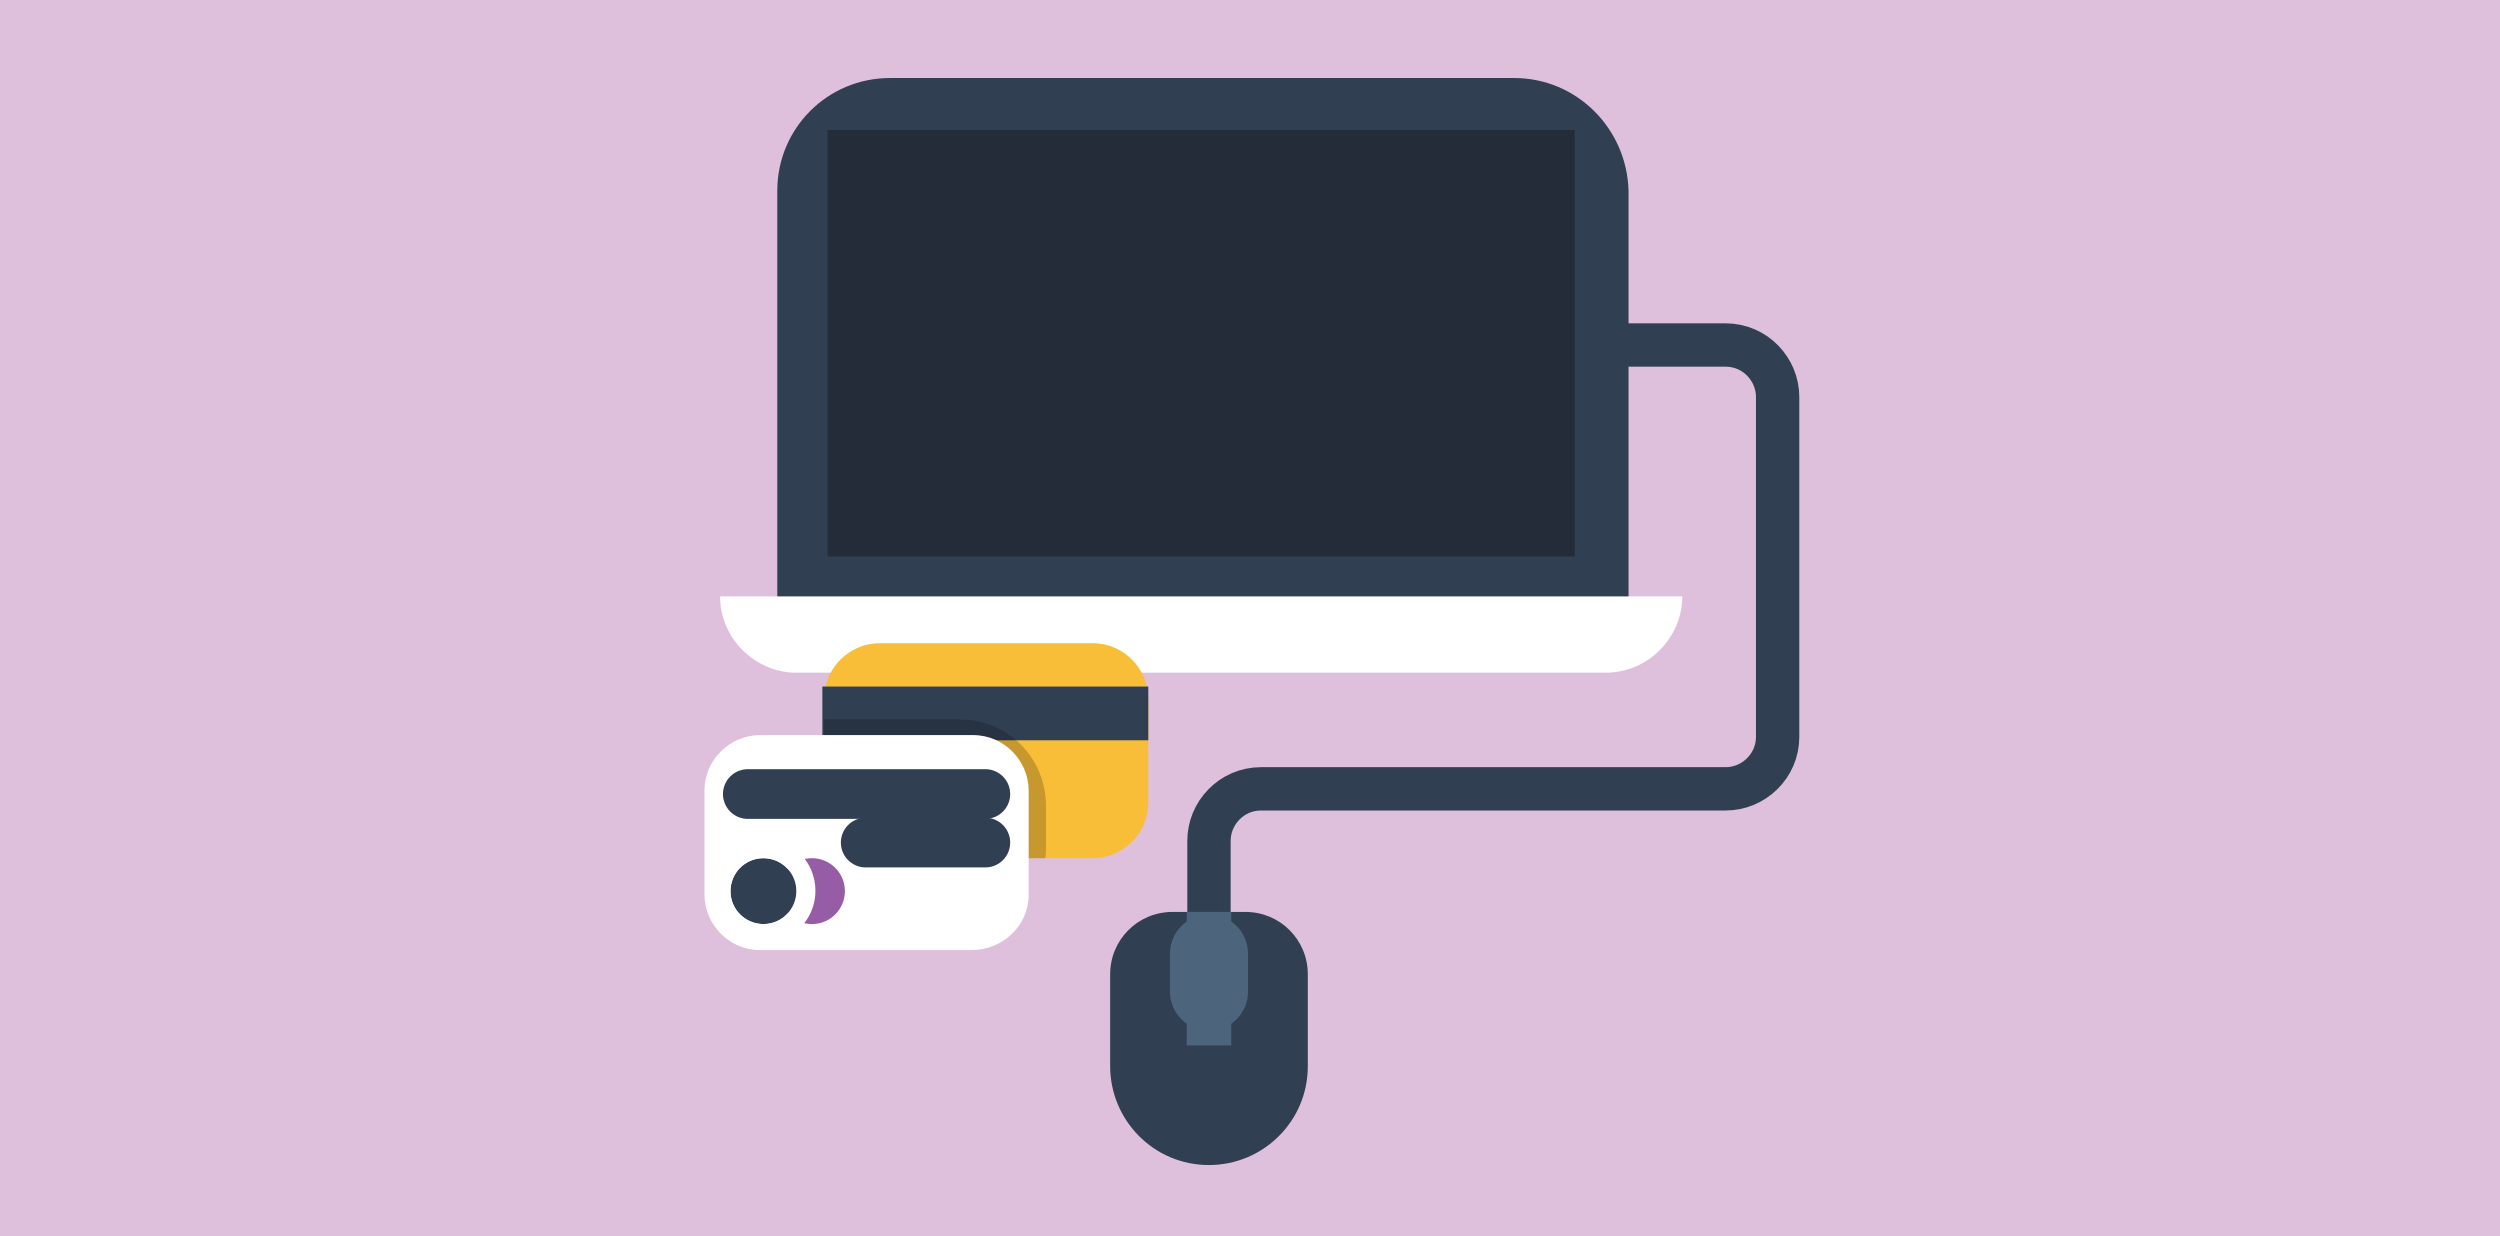 <?xml version="1.0" encoding="UTF-8" standalone="no"?>
<!-- Generator: Adobe Illustrator 19.2.0, SVG Export Plug-In . SVG Version: 6.00 Build 0)  -->

<svg
   xmlns:dc="http://purl.org/dc/elements/1.1/"
   xmlns:cc="http://creativecommons.org/ns#"
   xmlns:rdf="http://www.w3.org/1999/02/22-rdf-syntax-ns#"
   xmlns:svg="http://www.w3.org/2000/svg"
   xmlns="http://www.w3.org/2000/svg"
   xmlns:xlink="http://www.w3.org/1999/xlink"
   xmlns:sodipodi="http://sodipodi.sourceforge.net/DTD/sodipodi-0.dtd"
   xmlns:inkscape="http://www.inkscape.org/namespaces/inkscape"
   version="1.1"
   id="Layer_1"
   x="0px"
   y="0px"
   viewBox="0 0 144.2 71.3"
   xml:space="preserve"
   inkscape:version="0.48.4 r9939"
   width="100%"
   height="100%"
   sodipodi:docname="ef_gs_4.svg"><defs
     id="defs59" /><sodipodi:namedview
     pagecolor="#ffffff"
     bordercolor="#666666"
     borderopacity="1"
     objecttolerance="10"
     gridtolerance="10"
     guidetolerance="10"
     inkscape:pageopacity="0"
     inkscape:pageshadow="2"
     inkscape:window-width="1346"
     inkscape:window-height="653"
     id="namedview57"
     showgrid="false"
     fit-margin-top="0"
     fit-margin-left="0"
     fit-margin-right="0"
     fit-margin-bottom="0"
     inkscape:zoom="3.337544"
     inkscape:cx="78.742414"
     inkscape:cy="29.531394"
     inkscape:window-x="10"
     inkscape:window-y="105"
     inkscape:window-maximized="0"
     inkscape:current-layer="Layer_1" /><style
     type="text/css"
     id="style3">
	.st0{fill:#DFC0DC;}
	.st1{fill:#313F52;}
	.st2{fill:#232C38;}
	.st3{fill:#FFFFFF;}
	.st4{fill:none;stroke:#313F52;stroke-width:2.5;stroke-miterlimit:10;}
	.st5{fill:none;stroke:#4C657C;stroke-width:2.571;stroke-miterlimit:10;}
	.st6{fill:none;stroke:#4C657C;stroke-width:4.498;stroke-linecap:round;stroke-miterlimit:10;}
	.st7{fill:#F8BE38;}
	.st8{opacity:0.2;clip-path:url(#SVGID_2_);fill:#010101;}
	.st9{fill:#965CA5;}
	.st10{fill:none;stroke:#313F52;stroke-width:2.867;stroke-linecap:round;stroke-miterlimit:10;}
</style><rect
     style="fill:#dfc0dc;fill-opacity:1;stroke:none"
     id="rect3009"
     width="144.418"
     height="71.31"
     x="0"
     y="-2.2803531e-06" /><g
     id="g7"
     transform="translate(-10.466,-11.5)"><g
       id="g9"><path
         class="st1"
         d="m 97.8,16 h -36 c -3.6,0 -6.5,2.9 -6.5,6.5 v 24 h 49.1 v -24 c -0.1,-3.6 -3,-6.5 -6.6,-6.5 z"
         id="path11"
         inkscape:connector-curvature="0"
         style="fill:#313f52" /><rect
         x="58.2"
         y="19"
         class="st2"
         width="43.1"
         height="24.6"
         id="rect13"
         style="fill:#232c38" /><path
         class="st3"
         d="m 107.5,45.9 c 0,2.4 -2,4.4 -4.4,4.4 H 56.4 C 54,50.3 52,48.3 52,45.9 h 55.5 z"
         id="path15"
         inkscape:connector-curvature="0"
         style="fill:#ffffff" /></g><path
       class="st4"
       d="M 80.2,66.2 V 60 c 0,-1.6 1.3,-3 3,-3 H 110 c 1.6,0 3,-1.3 3,-3 V 34.4 c 0,-1.6 -1.3,-3 -3,-3 h -6.5"
       id="path17"
       inkscape:connector-curvature="0"
       style="fill:none;stroke:#313f52;stroke-width:2.5;stroke-miterlimit:10" /><g
       id="g19"><path
         class="st1"
         d="m 85.9,67.7 c 0,-2 -1.6,-3.6 -3.6,-3.6 h -4.2 c -2,0 -3.6,1.6 -3.6,3.6 V 73 c 0,3.1 2.5,5.7 5.7,5.7 3.1,0 5.7,-2.5 5.7,-5.7 v -5.3 z"
         id="path21"
         inkscape:connector-curvature="0"
         style="fill:#313f52" /><line
         class="st5"
         x1="80.2"
         y1="64.1"
         x2="80.2"
         y2="71.8"
         id="line23"
         style="fill:none;stroke:#4c657c;stroke-width:2.57;stroke-miterlimit:10" /><line
         class="st6"
         x1="80.2"
         y1="66.5"
         x2="80.2"
         y2="68.7"
         id="line25"
         style="fill:none;stroke:#4c657c;stroke-width:4.498;stroke-linecap:round;stroke-miterlimit:10" /></g><g
       id="g27"><path
         class="st7"
         d="M 73.5,61 H 61.2 C 59.4,61 58,59.5 58,57.8 v -6 c 0,-1.8 1.5,-3.2 3.2,-3.2 h 12.3 c 1.8,0 3.2,1.5 3.2,3.2 v 6 c 0,1.8 -1.5,3.2 -3.2,3.2 z"
         id="path29"
         inkscape:connector-curvature="0"
         style="fill:#f8be38" /><rect
         x="57.9"
         y="51.1"
         class="st1"
         width="18.8"
         height="3.1"
         id="rect31"
         style="fill:#313f52" /><g
         id="g33"><defs
           id="defs35"><path
             id="SVGID_1_"
             d="M 73.5,61 H 61.2 C 59.4,61 58,59.5 58,57.8 v -6 c 0,-1.8 1.5,-3.2 3.2,-3.2 h 12.3 c 1.8,0 3.2,1.5 3.2,3.2 v 6 c 0,1.8 -1.5,3.2 -3.2,3.2 z"
             inkscape:connector-curvature="0" /></defs><clipPath
           id="SVGID_2_"><use
             xlink:href="#SVGID_1_"
             style="overflow:visible"
             id="use39"
             x="0"
             y="0"
             width="200"
             height="200" /></clipPath><path
           class="st8"
           d="M 65.8,65.4 H 57 c -2.8,0 -5,-2.2 -5,-5 V 58 c 0,-2.8 2.2,-5 5,-5 h 8.8 c 2.8,0 5,2.2 5,5 v 2.4 c 0,2.7 -2.2,5 -5,5 z"
           id="path41"
           clip-path="url(#SVGID_2_)"
           inkscape:connector-curvature="0"
           style="opacity:0.2;fill:#010101" /></g><path
         class="st3"
         d="M 66.5,66.3 H 54.3 c -1.8,0 -3.2,-1.5 -3.2,-3.2 v -6 c 0,-1.8 1.5,-3.2 3.2,-3.2 h 12.3 c 1.8,0 3.2,1.5 3.2,3.2 v 6 c 0,1.8 -1.5,3.2 -3.3,3.2 z"
         id="path43"
         inkscape:connector-curvature="0"
         style="fill:#ffffff" /><circle
         class="st9"
         cx="57.3"
         cy="62.9"
         r="1.9"
         id="circle45"
         sodipodi:cx="57.299999"
         sodipodi:cy="62.900002"
         sodipodi:rx="1.9"
         sodipodi:ry="1.9"
         style="fill:#965ca5"
         d="m 59.2,62.9 c 0,1.049 -0.851,1.9 -1.9,1.9 -1.049,0 -1.9,-0.851 -1.9,-1.9 0,-1.049 0.851,-1.9 1.9,-1.9 1.049,0 1.9,0.851 1.9,1.9 z" /><circle
         class="st1"
         cx="54.5"
         cy="62.9"
         r="1.9"
         id="circle47"
         sodipodi:cx="54.5"
         sodipodi:cy="62.900002"
         sodipodi:rx="1.9"
         sodipodi:ry="1.9"
         style="fill:#313f52"
         d="m 56.4,62.9 c 0,1.049 -0.851,1.9 -1.9,1.9 -1.049,0 -1.9,-0.851 -1.9,-1.9 0,-1.049 0.851,-1.9 1.9,-1.9 1.049,0 1.9,0.851 1.9,1.9 z" /><g
         id="g49"><path
           class="st3"
           d="m 54.5,61 c 1,0 1.9,0.8 1.9,1.9 0,1 -0.8,1.9 -1.9,1.9 -1,0 -1.9,-0.8 -1.9,-1.9 0,-1 0.8,-1.9 1.9,-1.9 m 0,-1.1 c -1.7,0 -3,1.4 -3,3 0,1.7 1.4,3 3,3 1.7,0 3,-1.4 3,-3 0,-1.7 -1.3,-3 -3,-3 l 0,0 z"
           id="path51"
           inkscape:connector-curvature="0"
           style="fill:#ffffff" /></g><line
         class="st10"
         x1="53.6"
         y1="57.3"
         x2="67.3"
         y2="57.3"
         id="line53"
         style="fill:none;stroke:#313f52;stroke-width:2.867;stroke-linecap:round;stroke-miterlimit:10" /><line
         class="st10"
         x1="60.4"
         y1="60.1"
         x2="67.3"
         y2="60.1"
         id="line55"
         style="fill:none;stroke:#313f52;stroke-width:2.867;stroke-linecap:round;stroke-miterlimit:10" /></g></g></svg>